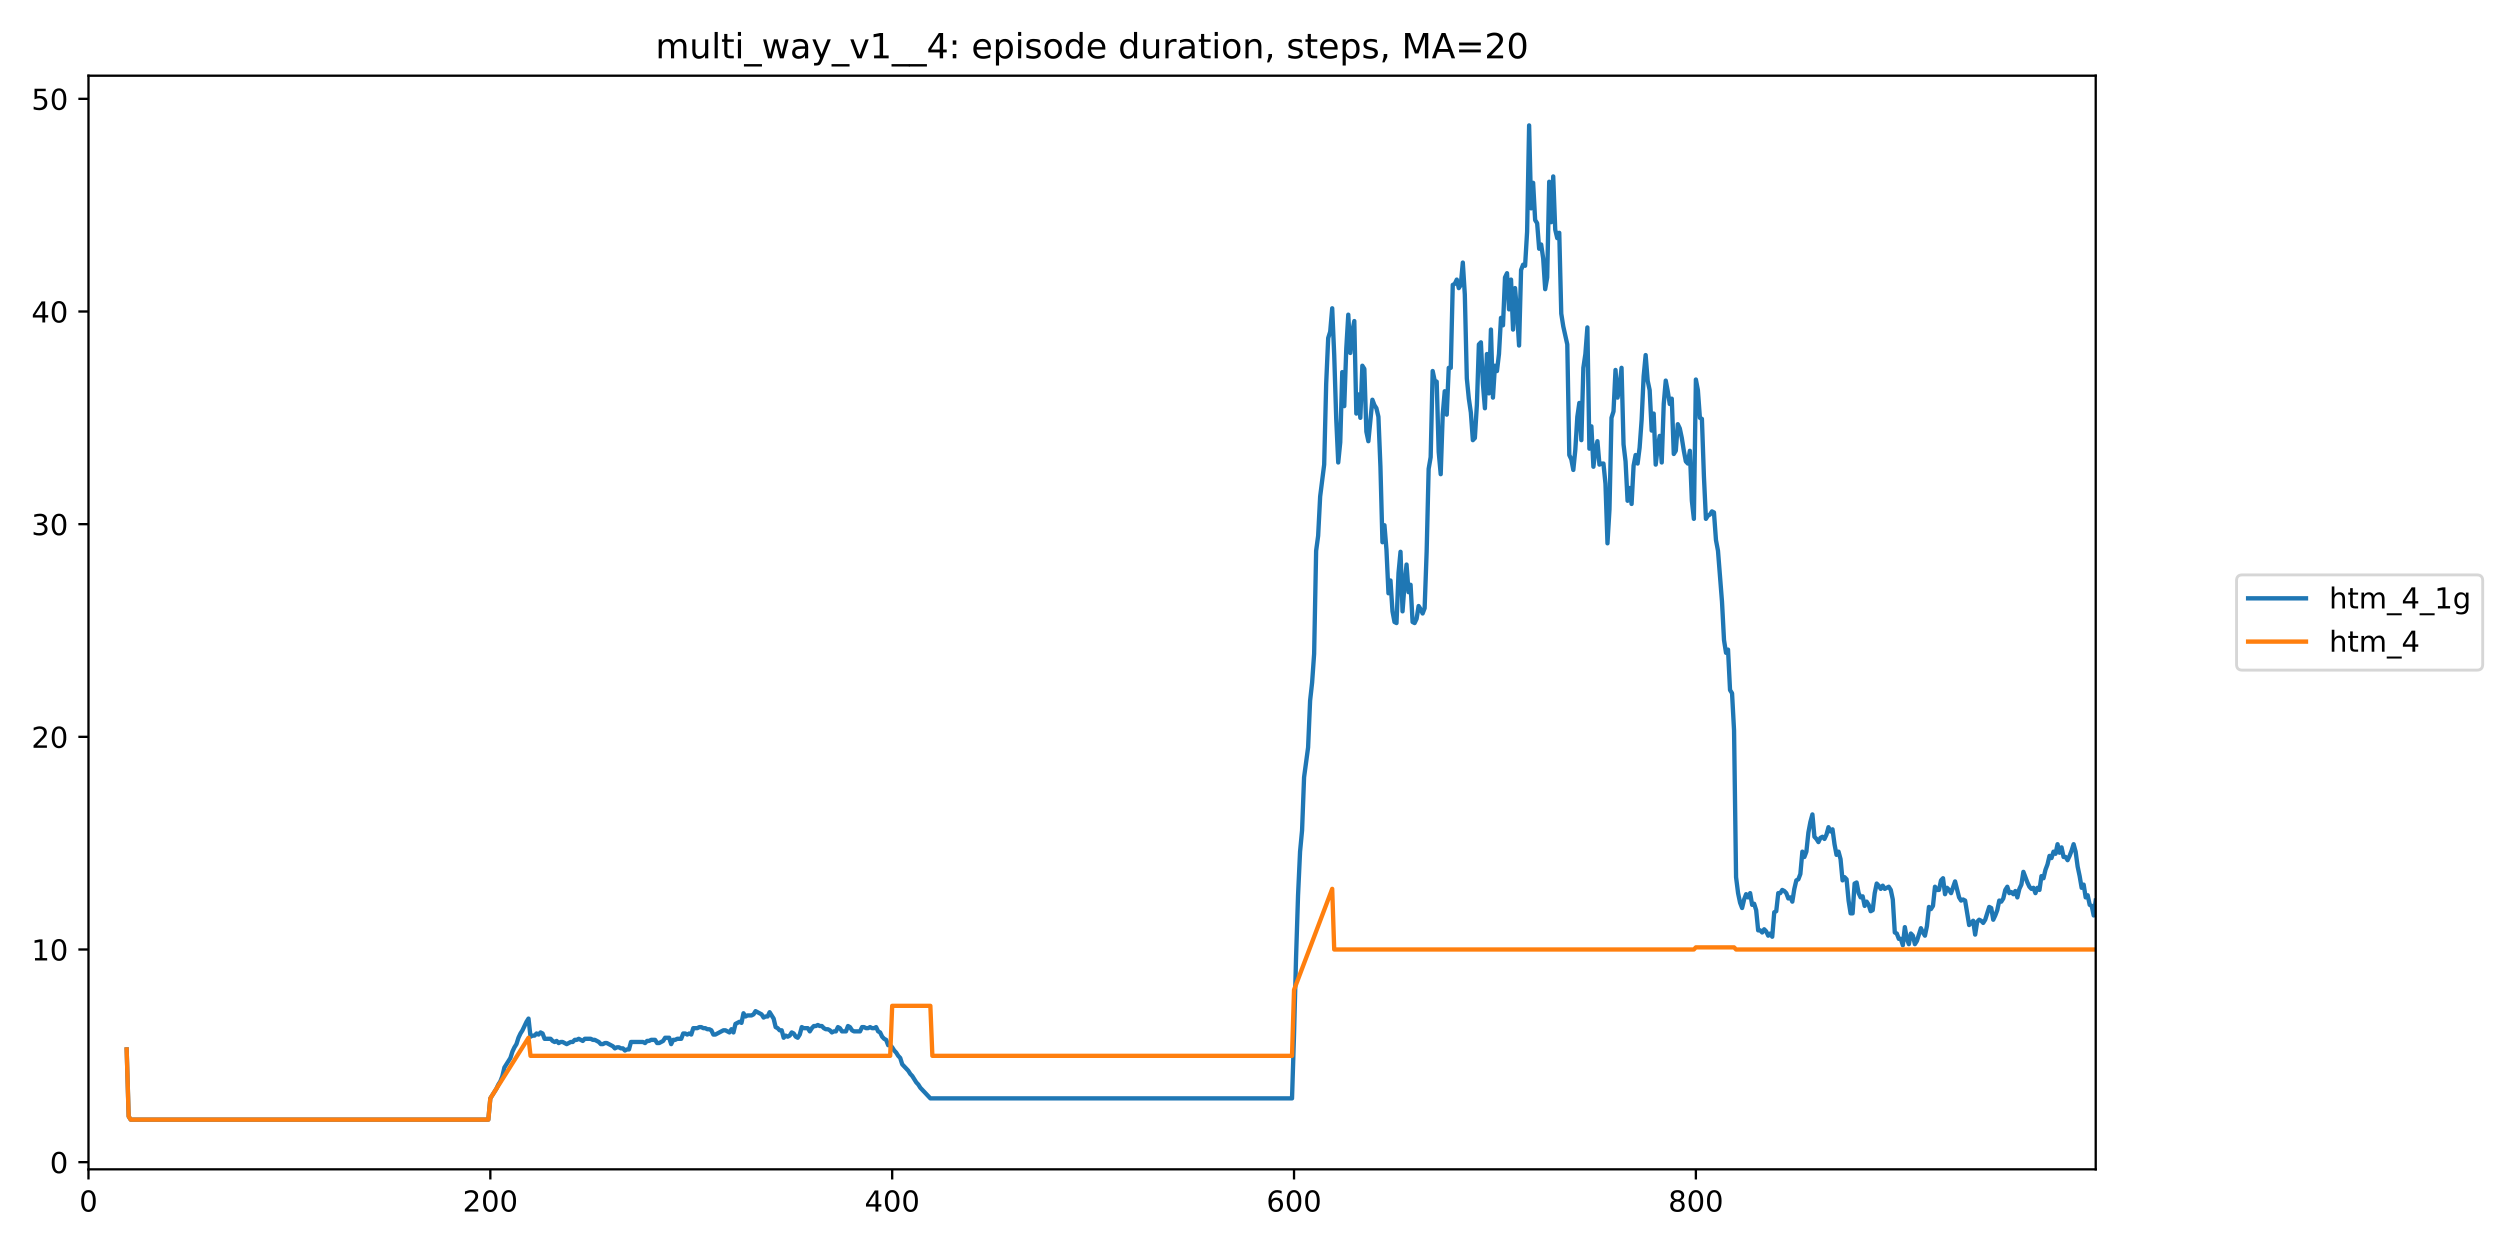 <?xml version="1.0" encoding="utf-8" standalone="no"?>
<!DOCTYPE svg PUBLIC "-//W3C//DTD SVG 1.1//EN"
  "http://www.w3.org/Graphics/SVG/1.1/DTD/svg11.dtd">
<!-- Created with matplotlib (https://matplotlib.org/) -->
<svg height="432pt" version="1.1" viewBox="0 0 864 432" width="864pt" xmlns="http://www.w3.org/2000/svg" xmlns:xlink="http://www.w3.org/1999/xlink">
 <defs>
  <style type="text/css">
*{stroke-linecap:butt;stroke-linejoin:round;}
  </style>
 </defs>
 <g id="figure_1">
  <g id="patch_1">
   <path d="M 0 432 
L 864 432 
L 864 0 
L 0 0 
z
" style="fill:#ffffff;"/>
  </g>
  <g id="axes_1">
   <g id="patch_2">
    <path d="M 30.58 404.12 
L 724.28 404.12 
L 724.28 26.16 
L 30.58 26.16 
z
" style="fill:#ffffff;"/>
   </g>
   <g id="matplotlib.axis_1">
    <g id="xtick_1">
     <g id="line2d_1">
      <defs>
       <path d="M 0 0 
L 0 3.5 
" id="m2b4b2a5bd6" style="stroke:#000000;stroke-width:0.8;"/>
      </defs>
      <g>
       <use style="stroke:#000000;stroke-width:0.8;" x="30.58" xlink:href="#m2b4b2a5bd6" y="404.12"/>
      </g>
     </g>
     <g id="text_1">
      <!-- 0 -->
      <defs>
       <path d="M 31.781 66.406 
Q 24.172 66.406 20.328 58.906 
Q 16.5 51.422 16.5 36.375 
Q 16.5 21.391 20.328 13.891 
Q 24.172 6.391 31.781 6.391 
Q 39.453 6.391 43.281 13.891 
Q 47.125 21.391 47.125 36.375 
Q 47.125 51.422 43.281 58.906 
Q 39.453 66.406 31.781 66.406 
z
M 31.781 74.219 
Q 44.047 74.219 50.516 64.516 
Q 56.984 54.828 56.984 36.375 
Q 56.984 17.969 50.516 8.266 
Q 44.047 -1.422 31.781 -1.422 
Q 19.531 -1.422 13.062 8.266 
Q 6.594 17.969 6.594 36.375 
Q 6.594 54.828 13.062 64.516 
Q 19.531 74.219 31.781 74.219 
z
" id="DejaVuSans-48"/>
      </defs>
      <g transform="translate(27.399 418.718)scale(0.1 -0.1)">
       <use xlink:href="#DejaVuSans-48"/>
      </g>
     </g>
    </g>
    <g id="xtick_2">
     <g id="line2d_2">
      <g>
       <use style="stroke:#000000;stroke-width:0.8;" x="169.459" xlink:href="#m2b4b2a5bd6" y="404.12"/>
      </g>
     </g>
     <g id="text_2">
      <!-- 200 -->
      <defs>
       <path d="M 19.188 8.297 
L 53.609 8.297 
L 53.609 0 
L 7.328 0 
L 7.328 8.297 
Q 12.938 14.109 22.625 23.891 
Q 32.328 33.688 34.812 36.531 
Q 39.547 41.844 41.422 45.531 
Q 43.312 49.219 43.312 52.781 
Q 43.312 58.594 39.234 62.25 
Q 35.156 65.922 28.609 65.922 
Q 23.969 65.922 18.812 64.312 
Q 13.672 62.703 7.812 59.422 
L 7.812 69.391 
Q 13.766 71.781 18.938 73 
Q 24.125 74.219 28.422 74.219 
Q 39.75 74.219 46.484 68.547 
Q 53.219 62.891 53.219 53.422 
Q 53.219 48.922 51.531 44.891 
Q 49.859 40.875 45.406 35.406 
Q 44.188 33.984 37.641 27.219 
Q 31.109 20.453 19.188 8.297 
z
" id="DejaVuSans-50"/>
      </defs>
      <g transform="translate(159.915 418.718)scale(0.1 -0.1)">
       <use xlink:href="#DejaVuSans-50"/>
       <use x="63.623" xlink:href="#DejaVuSans-48"/>
       <use x="127.246" xlink:href="#DejaVuSans-48"/>
      </g>
     </g>
    </g>
    <g id="xtick_3">
     <g id="line2d_3">
      <g>
       <use style="stroke:#000000;stroke-width:0.8;" x="308.338" xlink:href="#m2b4b2a5bd6" y="404.12"/>
      </g>
     </g>
     <g id="text_3">
      <!-- 400 -->
      <defs>
       <path d="M 37.797 64.312 
L 12.891 25.391 
L 37.797 25.391 
z
M 35.203 72.906 
L 47.609 72.906 
L 47.609 25.391 
L 58.016 25.391 
L 58.016 17.188 
L 47.609 17.188 
L 47.609 0 
L 37.797 0 
L 37.797 17.188 
L 4.891 17.188 
L 4.891 26.703 
z
" id="DejaVuSans-52"/>
      </defs>
      <g transform="translate(298.794 418.718)scale(0.1 -0.1)">
       <use xlink:href="#DejaVuSans-52"/>
       <use x="63.623" xlink:href="#DejaVuSans-48"/>
       <use x="127.246" xlink:href="#DejaVuSans-48"/>
      </g>
     </g>
    </g>
    <g id="xtick_4">
     <g id="line2d_4">
      <g>
       <use style="stroke:#000000;stroke-width:0.8;" x="447.217" xlink:href="#m2b4b2a5bd6" y="404.12"/>
      </g>
     </g>
     <g id="text_4">
      <!-- 600 -->
      <defs>
       <path d="M 33.016 40.375 
Q 26.375 40.375 22.484 35.828 
Q 18.609 31.297 18.609 23.391 
Q 18.609 15.531 22.484 10.953 
Q 26.375 6.391 33.016 6.391 
Q 39.656 6.391 43.531 10.953 
Q 47.406 15.531 47.406 23.391 
Q 47.406 31.297 43.531 35.828 
Q 39.656 40.375 33.016 40.375 
z
M 52.594 71.297 
L 52.594 62.312 
Q 48.875 64.062 45.094 64.984 
Q 41.312 65.922 37.594 65.922 
Q 27.828 65.922 22.672 59.328 
Q 17.531 52.734 16.797 39.406 
Q 19.672 43.656 24.016 45.922 
Q 28.375 48.188 33.594 48.188 
Q 44.578 48.188 50.953 41.516 
Q 57.328 34.859 57.328 23.391 
Q 57.328 12.156 50.688 5.359 
Q 44.047 -1.422 33.016 -1.422 
Q 20.359 -1.422 13.672 8.266 
Q 6.984 17.969 6.984 36.375 
Q 6.984 53.656 15.188 63.938 
Q 23.391 74.219 37.203 74.219 
Q 40.922 74.219 44.703 73.484 
Q 48.484 72.75 52.594 71.297 
z
" id="DejaVuSans-54"/>
      </defs>
      <g transform="translate(437.673 418.718)scale(0.1 -0.1)">
       <use xlink:href="#DejaVuSans-54"/>
       <use x="63.623" xlink:href="#DejaVuSans-48"/>
       <use x="127.246" xlink:href="#DejaVuSans-48"/>
      </g>
     </g>
    </g>
    <g id="xtick_5">
     <g id="line2d_5">
      <g>
       <use style="stroke:#000000;stroke-width:0.8;" x="586.096" xlink:href="#m2b4b2a5bd6" y="404.12"/>
      </g>
     </g>
     <g id="text_5">
      <!-- 800 -->
      <defs>
       <path d="M 31.781 34.625 
Q 24.75 34.625 20.719 30.859 
Q 16.703 27.094 16.703 20.516 
Q 16.703 13.922 20.719 10.156 
Q 24.75 6.391 31.781 6.391 
Q 38.812 6.391 42.859 10.172 
Q 46.922 13.969 46.922 20.516 
Q 46.922 27.094 42.891 30.859 
Q 38.875 34.625 31.781 34.625 
z
M 21.922 38.812 
Q 15.578 40.375 12.031 44.719 
Q 8.5 49.078 8.5 55.328 
Q 8.5 64.062 14.719 69.141 
Q 20.953 74.219 31.781 74.219 
Q 42.672 74.219 48.875 69.141 
Q 55.078 64.062 55.078 55.328 
Q 55.078 49.078 51.531 44.719 
Q 48 40.375 41.703 38.812 
Q 48.828 37.156 52.797 32.312 
Q 56.781 27.484 56.781 20.516 
Q 56.781 9.906 50.312 4.234 
Q 43.844 -1.422 31.781 -1.422 
Q 19.734 -1.422 13.25 4.234 
Q 6.781 9.906 6.781 20.516 
Q 6.781 27.484 10.781 32.312 
Q 14.797 37.156 21.922 38.812 
z
M 18.312 54.391 
Q 18.312 48.734 21.844 45.562 
Q 25.391 42.391 31.781 42.391 
Q 38.141 42.391 41.719 45.562 
Q 45.312 48.734 45.312 54.391 
Q 45.312 60.062 41.719 63.234 
Q 38.141 66.406 31.781 66.406 
Q 25.391 66.406 21.844 63.234 
Q 18.312 60.062 18.312 54.391 
z
" id="DejaVuSans-56"/>
      </defs>
      <g transform="translate(576.552 418.718)scale(0.1 -0.1)">
       <use xlink:href="#DejaVuSans-56"/>
       <use x="63.623" xlink:href="#DejaVuSans-48"/>
       <use x="127.246" xlink:href="#DejaVuSans-48"/>
      </g>
     </g>
    </g>
   </g>
   <g id="matplotlib.axis_2">
    <g id="ytick_1">
     <g id="line2d_6">
      <defs>
       <path d="M 0 0 
L -3.5 0 
" id="mb479cbe99f" style="stroke:#000000;stroke-width:0.8;"/>
      </defs>
      <g>
       <use style="stroke:#000000;stroke-width:0.8;" x="30.58" xlink:href="#mb479cbe99f" y="401.639"/>
      </g>
     </g>
     <g id="text_6">
      <!-- 0 -->
      <g transform="translate(17.218 405.439)scale(0.1 -0.1)">
       <use xlink:href="#DejaVuSans-48"/>
      </g>
     </g>
    </g>
    <g id="ytick_2">
     <g id="line2d_7">
      <g>
       <use style="stroke:#000000;stroke-width:0.8;" x="30.58" xlink:href="#mb479cbe99f" y="328.142"/>
      </g>
     </g>
     <g id="text_7">
      <!-- 10 -->
      <defs>
       <path d="M 12.406 8.297 
L 28.516 8.297 
L 28.516 63.922 
L 10.984 60.406 
L 10.984 69.391 
L 28.422 72.906 
L 38.281 72.906 
L 38.281 8.297 
L 54.391 8.297 
L 54.391 0 
L 12.406 0 
z
" id="DejaVuSans-49"/>
      </defs>
      <g transform="translate(10.855 331.941)scale(0.1 -0.1)">
       <use xlink:href="#DejaVuSans-49"/>
       <use x="63.623" xlink:href="#DejaVuSans-48"/>
      </g>
     </g>
    </g>
    <g id="ytick_3">
     <g id="line2d_8">
      <g>
       <use style="stroke:#000000;stroke-width:0.8;" x="30.58" xlink:href="#mb479cbe99f" y="254.645"/>
      </g>
     </g>
     <g id="text_8">
      <!-- 20 -->
      <g transform="translate(10.855 258.444)scale(0.1 -0.1)">
       <use xlink:href="#DejaVuSans-50"/>
       <use x="63.623" xlink:href="#DejaVuSans-48"/>
      </g>
     </g>
    </g>
    <g id="ytick_4">
     <g id="line2d_9">
      <g>
       <use style="stroke:#000000;stroke-width:0.8;" x="30.58" xlink:href="#mb479cbe99f" y="181.147"/>
      </g>
     </g>
     <g id="text_9">
      <!-- 30 -->
      <defs>
       <path d="M 40.578 39.312 
Q 47.656 37.797 51.625 33 
Q 55.609 28.219 55.609 21.188 
Q 55.609 10.406 48.188 4.484 
Q 40.766 -1.422 27.094 -1.422 
Q 22.516 -1.422 17.656 -0.516 
Q 12.797 0.391 7.625 2.203 
L 7.625 11.719 
Q 11.719 9.328 16.594 8.109 
Q 21.484 6.891 26.812 6.891 
Q 36.078 6.891 40.938 10.547 
Q 45.797 14.203 45.797 21.188 
Q 45.797 27.641 41.281 31.266 
Q 36.766 34.906 28.719 34.906 
L 20.219 34.906 
L 20.219 43.016 
L 29.109 43.016 
Q 36.375 43.016 40.234 45.922 
Q 44.094 48.828 44.094 54.297 
Q 44.094 59.906 40.109 62.906 
Q 36.141 65.922 28.719 65.922 
Q 24.656 65.922 20.016 65.031 
Q 15.375 64.156 9.812 62.312 
L 9.812 71.094 
Q 15.438 72.656 20.344 73.438 
Q 25.25 74.219 29.594 74.219 
Q 40.828 74.219 47.359 69.109 
Q 53.906 64.016 53.906 55.328 
Q 53.906 49.266 50.438 45.094 
Q 46.969 40.922 40.578 39.312 
z
" id="DejaVuSans-51"/>
      </defs>
      <g transform="translate(10.855 184.947)scale(0.1 -0.1)">
       <use xlink:href="#DejaVuSans-51"/>
       <use x="63.623" xlink:href="#DejaVuSans-48"/>
      </g>
     </g>
    </g>
    <g id="ytick_5">
     <g id="line2d_10">
      <g>
       <use style="stroke:#000000;stroke-width:0.8;" x="30.58" xlink:href="#mb479cbe99f" y="107.65"/>
      </g>
     </g>
     <g id="text_10">
      <!-- 40 -->
      <g transform="translate(10.855 111.449)scale(0.1 -0.1)">
       <use xlink:href="#DejaVuSans-52"/>
       <use x="63.623" xlink:href="#DejaVuSans-48"/>
      </g>
     </g>
    </g>
    <g id="ytick_6">
     <g id="line2d_11">
      <g>
       <use style="stroke:#000000;stroke-width:0.8;" x="30.58" xlink:href="#mb479cbe99f" y="34.153"/>
      </g>
     </g>
     <g id="text_11">
      <!-- 50 -->
      <defs>
       <path d="M 10.797 72.906 
L 49.516 72.906 
L 49.516 64.594 
L 19.828 64.594 
L 19.828 46.734 
Q 21.969 47.469 24.109 47.828 
Q 26.266 48.188 28.422 48.188 
Q 40.625 48.188 47.75 41.5 
Q 54.891 34.812 54.891 23.391 
Q 54.891 11.625 47.562 5.094 
Q 40.234 -1.422 26.906 -1.422 
Q 22.312 -1.422 17.547 -0.641 
Q 12.797 0.141 7.719 1.703 
L 7.719 11.625 
Q 12.109 9.234 16.797 8.062 
Q 21.484 6.891 26.703 6.891 
Q 35.156 6.891 40.078 11.328 
Q 45.016 15.766 45.016 23.391 
Q 45.016 31 40.078 35.438 
Q 35.156 39.891 26.703 39.891 
Q 22.75 39.891 18.812 39.016 
Q 14.891 38.141 10.797 36.281 
z
" id="DejaVuSans-53"/>
      </defs>
      <g transform="translate(10.855 37.952)scale(0.1 -0.1)">
       <use xlink:href="#DejaVuSans-53"/>
       <use x="63.623" xlink:href="#DejaVuSans-48"/>
      </g>
     </g>
    </g>
   </g>
   <g id="line2d_12">
    <path clip-path="url(#pbb607ce39f)" d="M 43.773 362.686 
L 44.468 385.838 
L 45.162 386.94 
L 168.764 386.94 
L 169.459 379.59 
L 171.542 376.283 
L 172.236 374.813 
L 172.931 373.71 
L 173.625 371.873 
L 174.32 368.933 
L 176.403 365.626 
L 177.097 363.421 
L 177.792 361.951 
L 178.486 360.848 
L 179.18 358.644 
L 179.875 357.174 
L 180.569 356.071 
L 181.958 353.131 
L 182.652 352.029 
L 183.347 358.276 
L 184.041 357.909 
L 184.736 357.909 
L 185.43 357.174 
L 186.124 357.541 
L 186.819 356.806 
L 187.513 357.174 
L 188.208 359.011 
L 190.291 359.011 
L 190.985 359.746 
L 191.679 360.113 
L 192.374 359.746 
L 193.068 360.481 
L 193.763 360.113 
L 194.457 360.113 
L 195.846 360.848 
L 197.235 360.113 
L 197.929 360.113 
L 198.623 359.379 
L 199.318 359.379 
L 200.012 359.011 
L 201.401 359.746 
L 202.095 359.011 
L 204.179 359.011 
L 204.873 359.379 
L 205.567 359.379 
L 206.956 360.113 
L 207.651 360.848 
L 208.345 360.848 
L 209.039 360.481 
L 209.734 360.481 
L 211.817 361.583 
L 212.511 362.318 
L 213.206 361.951 
L 213.9 361.951 
L 214.595 362.318 
L 215.289 362.318 
L 215.983 363.053 
L 216.678 362.686 
L 217.372 362.686 
L 218.066 360.113 
L 222.233 360.113 
L 222.927 360.481 
L 223.622 359.746 
L 224.316 359.746 
L 225.01 359.379 
L 226.399 359.379 
L 227.094 360.481 
L 227.788 360.481 
L 229.177 359.746 
L 229.871 358.644 
L 231.26 358.644 
L 231.954 360.848 
L 232.649 359.379 
L 233.343 359.379 
L 234.038 359.011 
L 235.426 359.011 
L 236.121 357.174 
L 236.815 357.174 
L 237.51 357.541 
L 238.204 357.174 
L 238.898 357.541 
L 239.593 355.336 
L 240.982 355.336 
L 241.676 354.969 
L 242.37 354.969 
L 243.065 355.336 
L 243.759 355.336 
L 244.453 355.704 
L 245.148 355.704 
L 245.842 356.071 
L 246.537 357.541 
L 247.231 357.541 
L 250.009 356.071 
L 250.703 356.071 
L 252.092 356.806 
L 252.786 355.704 
L 253.481 356.806 
L 254.175 353.866 
L 255.564 353.131 
L 256.258 353.499 
L 256.953 350.191 
L 257.647 351.294 
L 258.341 350.926 
L 259.73 350.926 
L 260.425 350.559 
L 261.119 349.456 
L 263.202 350.559 
L 263.897 351.661 
L 264.591 351.294 
L 265.285 351.294 
L 265.98 349.824 
L 267.368 352.029 
L 268.063 354.969 
L 268.757 355.336 
L 269.452 356.071 
L 270.146 356.071 
L 270.84 358.644 
L 271.535 357.909 
L 272.229 358.276 
L 272.924 357.909 
L 273.618 356.806 
L 274.312 357.174 
L 275.007 358.276 
L 275.701 358.644 
L 276.396 357.541 
L 277.09 354.969 
L 277.784 355.336 
L 279.173 355.336 
L 279.868 356.439 
L 280.562 355.336 
L 281.256 354.601 
L 281.951 354.601 
L 282.645 354.234 
L 283.34 354.601 
L 284.034 354.601 
L 284.728 355.336 
L 285.423 355.704 
L 286.117 355.704 
L 286.812 356.071 
L 287.506 356.806 
L 288.2 356.439 
L 288.895 356.439 
L 289.589 354.969 
L 290.284 355.336 
L 290.978 356.439 
L 292.367 356.439 
L 293.061 354.601 
L 293.755 354.969 
L 294.45 356.071 
L 295.144 356.439 
L 297.227 356.439 
L 297.922 354.969 
L 298.616 354.969 
L 299.311 355.336 
L 300.005 355.336 
L 300.699 354.969 
L 301.394 355.336 
L 302.088 355.336 
L 302.783 354.969 
L 303.477 356.439 
L 304.171 356.806 
L 304.866 358.276 
L 305.56 359.011 
L 306.255 359.379 
L 306.949 361.216 
L 307.643 361.216 
L 308.338 361.951 
L 309.032 363.053 
L 309.727 363.788 
L 310.421 364.891 
L 311.115 365.626 
L 311.81 367.831 
L 313.893 370.036 
L 314.587 371.138 
L 315.282 371.873 
L 316.67 374.078 
L 317.365 374.813 
L 318.059 375.915 
L 321.531 379.59 
L 446.522 379.59 
L 447.217 357.541 
L 447.911 331.082 
L 448.605 309.4 
L 449.3 294.333 
L 449.994 286.984 
L 450.689 268.609 
L 452.077 258.32 
L 452.772 242.15 
L 453.466 235.903 
L 454.161 225.981 
L 454.855 190.335 
L 455.549 185.19 
L 456.244 171.593 
L 457.633 160.568 
L 458.327 132.639 
L 459.021 116.837 
L 459.716 114.632 
L 460.41 106.548 
L 461.105 122.717 
L 461.799 144.766 
L 462.493 159.833 
L 463.188 152.851 
L 463.882 128.597 
L 464.576 140.356 
L 465.271 120.512 
L 465.965 108.753 
L 466.66 121.982 
L 467.354 114.632 
L 468.048 110.958 
L 468.743 142.929 
L 469.437 136.314 
L 470.132 144.399 
L 470.826 126.392 
L 471.52 127.494 
L 472.215 149.176 
L 472.909 152.484 
L 474.298 138.152 
L 474.992 139.989 
L 475.687 141.091 
L 476.381 144.031 
L 477.076 161.303 
L 477.77 187.395 
L 478.464 181.515 
L 479.159 189.967 
L 479.853 205.034 
L 480.548 200.624 
L 481.242 211.281 
L 481.936 214.956 
L 482.631 215.324 
L 483.325 198.052 
L 484.02 190.702 
L 484.714 211.281 
L 485.408 202.094 
L 486.103 195.112 
L 486.797 204.667 
L 487.492 202.094 
L 488.186 214.956 
L 488.88 215.324 
L 489.575 213.854 
L 490.269 209.444 
L 490.963 210.546 
L 491.658 212.016 
L 492.352 210.179 
L 493.047 190.702 
L 493.741 162.038 
L 494.435 157.996 
L 495.13 128.229 
L 495.824 131.537 
L 496.519 131.904 
L 497.213 156.158 
L 497.907 163.876 
L 498.602 143.296 
L 499.296 135.212 
L 499.991 143.296 
L 500.685 127.127 
L 501.379 127.127 
L 502.074 98.463 
L 502.768 98.096 
L 503.463 96.626 
L 504.157 99.565 
L 504.851 98.463 
L 505.546 90.746 
L 506.24 101.77 
L 506.935 130.802 
L 507.629 137.784 
L 508.323 142.561 
L 509.018 152.116 
L 509.712 151.381 
L 510.407 139.989 
L 511.101 119.042 
L 511.795 118.307 
L 512.49 132.639 
L 513.184 141.091 
L 513.878 122.35 
L 514.573 135.947 
L 515.267 113.897 
L 515.962 137.417 
L 516.656 126.392 
L 517.35 128.229 
L 518.045 122.35 
L 518.739 109.855 
L 519.434 112.427 
L 520.128 95.891 
L 520.822 94.421 
L 521.517 106.915 
L 522.211 96.626 
L 522.906 113.897 
L 523.6 99.565 
L 524.294 108.018 
L 524.989 119.41 
L 525.683 93.318 
L 526.378 91.481 
L 527.072 91.848 
L 527.766 80.089 
L 528.461 43.34 
L 529.155 72.004 
L 529.85 63.184 
L 530.544 76.046 
L 531.238 77.149 
L 531.933 85.968 
L 532.627 84.499 
L 533.322 89.276 
L 534.016 99.933 
L 534.71 95.891 
L 535.405 62.817 
L 536.099 76.781 
L 536.794 60.979 
L 537.488 79.354 
L 538.182 82.294 
L 538.877 80.456 
L 539.571 108.385 
L 540.265 112.795 
L 541.654 119.042 
L 542.349 157.261 
L 543.043 158.731 
L 543.737 162.406 
L 544.432 155.423 
L 545.126 144.031 
L 545.821 139.254 
L 546.515 152.116 
L 547.209 127.127 
L 547.904 122.35 
L 548.598 113.162 
L 549.293 155.056 
L 549.987 147.339 
L 550.681 161.303 
L 551.376 155.423 
L 552.07 152.484 
L 552.765 160.568 
L 553.459 160.201 
L 554.153 160.201 
L 554.848 167.183 
L 555.542 187.762 
L 556.237 176.003 
L 556.931 144.399 
L 557.625 142.194 
L 558.32 127.862 
L 559.014 137.417 
L 559.709 134.109 
L 560.403 127.127 
L 561.097 153.586 
L 561.792 159.466 
L 562.486 173.063 
L 563.181 168.653 
L 563.875 174.165 
L 564.569 160.936 
L 565.264 157.261 
L 565.958 160.201 
L 566.652 154.688 
L 567.347 145.134 
L 568.041 130.067 
L 568.736 122.717 
L 569.43 131.537 
L 570.124 134.844 
L 570.819 148.809 
L 571.513 142.929 
L 572.208 160.568 
L 572.902 154.688 
L 573.596 150.646 
L 574.291 159.833 
L 574.985 139.621 
L 575.68 131.537 
L 576.374 135.212 
L 577.068 139.621 
L 577.763 137.784 
L 578.457 156.893 
L 579.152 155.791 
L 579.846 146.604 
L 580.54 148.074 
L 581.235 151.381 
L 581.929 155.791 
L 582.624 159.466 
L 583.318 160.201 
L 584.012 155.791 
L 584.707 173.063 
L 585.401 179.31 
L 586.096 131.169 
L 586.79 134.844 
L 587.484 144.399 
L 588.179 144.766 
L 588.873 164.611 
L 589.567 179.31 
L 590.262 178.208 
L 590.956 177.84 
L 591.651 176.738 
L 592.345 177.105 
L 593.039 186.66 
L 593.734 190.335 
L 595.123 207.974 
L 595.817 221.204 
L 596.511 225.613 
L 597.206 224.511 
L 597.9 238.475 
L 598.595 239.578 
L 599.289 252.44 
L 599.983 303.153 
L 600.678 308.665 
L 601.372 311.973 
L 602.067 313.81 
L 602.761 310.87 
L 603.455 309.033 
L 604.15 310.135 
L 604.844 308.665 
L 605.539 312.708 
L 606.233 312.34 
L 606.927 314.545 
L 607.622 321.527 
L 608.316 321.527 
L 609.011 322.262 
L 609.705 321.16 
L 610.399 321.895 
L 611.094 323.365 
L 611.788 322.63 
L 612.483 323.732 
L 613.177 315.28 
L 613.871 314.913 
L 614.566 308.665 
L 615.26 308.665 
L 615.954 307.563 
L 616.649 307.93 
L 617.343 308.665 
L 618.038 310.503 
L 618.732 310.135 
L 619.426 311.605 
L 620.121 307.195 
L 620.815 304.256 
L 621.51 303.888 
L 622.204 302.051 
L 622.898 294.333 
L 623.593 296.171 
L 624.287 294.333 
L 624.982 287.719 
L 625.676 284.044 
L 626.37 281.471 
L 627.065 289.189 
L 627.759 289.924 
L 628.454 291.026 
L 629.148 289.556 
L 629.842 289.189 
L 630.537 289.924 
L 631.231 288.454 
L 631.926 285.881 
L 632.62 287.351 
L 633.314 286.616 
L 634.009 291.761 
L 634.703 295.436 
L 635.398 294.333 
L 636.092 296.906 
L 636.786 304.256 
L 637.481 303.153 
L 638.175 303.888 
L 638.869 311.238 
L 639.564 315.648 
L 640.258 315.648 
L 640.953 305.358 
L 641.647 304.99 
L 642.341 308.665 
L 643.036 310.135 
L 643.73 309.768 
L 644.425 313.075 
L 645.119 311.605 
L 645.813 312.708 
L 646.508 314.913 
L 647.202 314.545 
L 647.897 308.665 
L 648.591 305.358 
L 649.285 306.093 
L 649.98 307.195 
L 650.674 306.093 
L 651.369 307.195 
L 652.757 306.46 
L 653.452 307.563 
L 654.146 310.87 
L 654.841 322.262 
L 655.535 322.63 
L 656.229 324.467 
L 656.924 324.467 
L 657.618 326.672 
L 658.313 320.425 
L 659.007 324.467 
L 659.701 326.305 
L 660.396 322.63 
L 661.09 323.365 
L 661.785 326.305 
L 662.479 325.202 
L 663.868 320.792 
L 664.562 322.262 
L 665.256 323.365 
L 665.951 320.057 
L 666.645 313.443 
L 667.34 314.178 
L 668.034 313.075 
L 668.728 306.46 
L 669.423 307.563 
L 670.117 307.563 
L 670.812 304.256 
L 671.506 303.521 
L 672.2 309.033 
L 672.895 306.828 
L 673.589 307.563 
L 674.284 308.665 
L 675.672 304.623 
L 677.061 310.135 
L 677.756 311.238 
L 678.45 310.87 
L 679.144 311.238 
L 680.533 319.69 
L 681.922 318.22 
L 682.616 322.997 
L 683.311 318.587 
L 684.005 317.853 
L 684.7 318.22 
L 685.394 318.955 
L 686.088 317.853 
L 687.477 313.443 
L 688.171 313.81 
L 688.866 317.853 
L 689.56 316.383 
L 690.255 314.545 
L 690.949 311.238 
L 691.643 311.605 
L 692.338 310.503 
L 693.032 307.563 
L 693.727 306.46 
L 694.421 308.665 
L 695.115 308.298 
L 695.81 309.033 
L 696.504 307.93 
L 697.199 310.135 
L 697.893 307.195 
L 698.587 305.725 
L 699.282 301.316 
L 700.671 304.99 
L 701.365 306.46 
L 702.059 307.195 
L 702.754 306.828 
L 703.448 308.665 
L 704.143 306.828 
L 704.837 307.563 
L 705.531 302.786 
L 706.226 303.521 
L 706.92 300.581 
L 707.615 298.743 
L 708.309 295.803 
L 709.003 296.538 
L 709.698 294.333 
L 710.392 295.068 
L 711.087 291.761 
L 711.781 294.701 
L 712.475 292.863 
L 713.17 296.171 
L 713.864 296.171 
L 714.558 297.273 
L 715.253 295.803 
L 715.947 293.966 
L 716.642 291.761 
L 717.336 294.333 
L 718.03 299.478 
L 718.725 302.786 
L 719.419 306.828 
L 720.114 305.725 
L 720.808 310.135 
L 721.502 309.4 
L 722.197 312.708 
L 722.891 313.075 
L 723.586 316.383 
L 724.28 311.238 
L 724.28 311.238 
" style="fill:none;stroke:#1f77b4;stroke-linecap:square;stroke-width:1.5;"/>
   </g>
   <g id="line2d_13">
    <path clip-path="url(#pbb607ce39f)" d="M 43.773 362.686 
L 44.468 385.838 
L 45.162 386.94 
L 168.764 386.94 
L 169.459 379.59 
L 182.652 358.644 
L 183.347 364.891 
L 307.643 364.891 
L 308.338 347.619 
L 321.531 347.619 
L 322.226 364.891 
L 446.522 364.891 
L 447.217 342.107 
L 460.41 307.195 
L 461.105 328.142 
L 585.401 328.142 
L 586.096 327.407 
L 599.289 327.407 
L 599.983 328.142 
L 724.28 328.142 
L 724.28 328.142 
" style="fill:none;stroke:#ff7f0e;stroke-linecap:square;stroke-width:1.5;"/>
   </g>
   <g id="patch_3">
    <path d="M 30.58 404.12 
L 30.58 26.16 
" style="fill:none;stroke:#000000;stroke-linecap:square;stroke-linejoin:miter;stroke-width:0.8;"/>
   </g>
   <g id="patch_4">
    <path d="M 724.28 404.12 
L 724.28 26.16 
" style="fill:none;stroke:#000000;stroke-linecap:square;stroke-linejoin:miter;stroke-width:0.8;"/>
   </g>
   <g id="patch_5">
    <path d="M 30.58 404.12 
L 724.28 404.12 
" style="fill:none;stroke:#000000;stroke-linecap:square;stroke-linejoin:miter;stroke-width:0.8;"/>
   </g>
   <g id="patch_6">
    <path d="M 30.58 26.16 
L 724.28 26.16 
" style="fill:none;stroke:#000000;stroke-linecap:square;stroke-linejoin:miter;stroke-width:0.8;"/>
   </g>
   <g id="text_12">
    <!-- multi_way_v1__4: episode duration, steps, MA=20 -->
    <defs>
     <path d="M 52 44.188 
Q 55.375 50.25 60.062 53.125 
Q 64.75 56 71.094 56 
Q 79.641 56 84.281 50.016 
Q 88.922 44.047 88.922 33.016 
L 88.922 0 
L 79.891 0 
L 79.891 32.719 
Q 79.891 40.578 77.094 44.375 
Q 74.312 48.188 68.609 48.188 
Q 61.625 48.188 57.562 43.547 
Q 53.516 38.922 53.516 30.906 
L 53.516 0 
L 44.484 0 
L 44.484 32.719 
Q 44.484 40.625 41.703 44.406 
Q 38.922 48.188 33.109 48.188 
Q 26.219 48.188 22.156 43.531 
Q 18.109 38.875 18.109 30.906 
L 18.109 0 
L 9.078 0 
L 9.078 54.688 
L 18.109 54.688 
L 18.109 46.188 
Q 21.188 51.219 25.484 53.609 
Q 29.781 56 35.688 56 
Q 41.656 56 45.828 52.969 
Q 50 49.953 52 44.188 
z
" id="DejaVuSans-109"/>
     <path d="M 8.5 21.578 
L 8.5 54.688 
L 17.484 54.688 
L 17.484 21.922 
Q 17.484 14.156 20.5 10.266 
Q 23.531 6.391 29.594 6.391 
Q 36.859 6.391 41.078 11.031 
Q 45.312 15.672 45.312 23.688 
L 45.312 54.688 
L 54.297 54.688 
L 54.297 0 
L 45.312 0 
L 45.312 8.406 
Q 42.047 3.422 37.719 1 
Q 33.406 -1.422 27.688 -1.422 
Q 18.266 -1.422 13.375 4.438 
Q 8.5 10.297 8.5 21.578 
z
M 31.109 56 
z
" id="DejaVuSans-117"/>
     <path d="M 9.422 75.984 
L 18.406 75.984 
L 18.406 0 
L 9.422 0 
z
" id="DejaVuSans-108"/>
     <path d="M 18.312 70.219 
L 18.312 54.688 
L 36.812 54.688 
L 36.812 47.703 
L 18.312 47.703 
L 18.312 18.016 
Q 18.312 11.328 20.141 9.422 
Q 21.969 7.516 27.594 7.516 
L 36.812 7.516 
L 36.812 0 
L 27.594 0 
Q 17.188 0 13.234 3.875 
Q 9.281 7.766 9.281 18.016 
L 9.281 47.703 
L 2.688 47.703 
L 2.688 54.688 
L 9.281 54.688 
L 9.281 70.219 
z
" id="DejaVuSans-116"/>
     <path d="M 9.422 54.688 
L 18.406 54.688 
L 18.406 0 
L 9.422 0 
z
M 9.422 75.984 
L 18.406 75.984 
L 18.406 64.594 
L 9.422 64.594 
z
" id="DejaVuSans-105"/>
     <path d="M 50.984 -16.609 
L 50.984 -23.578 
L -0.984 -23.578 
L -0.984 -16.609 
z
" id="DejaVuSans-95"/>
     <path d="M 4.203 54.688 
L 13.188 54.688 
L 24.422 12.016 
L 35.594 54.688 
L 46.188 54.688 
L 57.422 12.016 
L 68.609 54.688 
L 77.594 54.688 
L 63.281 0 
L 52.688 0 
L 40.922 44.828 
L 29.109 0 
L 18.5 0 
z
" id="DejaVuSans-119"/>
     <path d="M 34.281 27.484 
Q 23.391 27.484 19.188 25 
Q 14.984 22.516 14.984 16.5 
Q 14.984 11.719 18.141 8.906 
Q 21.297 6.109 26.703 6.109 
Q 34.188 6.109 38.703 11.406 
Q 43.219 16.703 43.219 25.484 
L 43.219 27.484 
z
M 52.203 31.203 
L 52.203 0 
L 43.219 0 
L 43.219 8.297 
Q 40.141 3.328 35.547 0.953 
Q 30.953 -1.422 24.312 -1.422 
Q 15.922 -1.422 10.953 3.297 
Q 6 8.016 6 15.922 
Q 6 25.141 12.172 29.828 
Q 18.359 34.516 30.609 34.516 
L 43.219 34.516 
L 43.219 35.406 
Q 43.219 41.609 39.141 45 
Q 35.062 48.391 27.688 48.391 
Q 23 48.391 18.547 47.266 
Q 14.109 46.141 10.016 43.891 
L 10.016 52.203 
Q 14.938 54.109 19.578 55.047 
Q 24.219 56 28.609 56 
Q 40.484 56 46.344 49.844 
Q 52.203 43.703 52.203 31.203 
z
" id="DejaVuSans-97"/>
     <path d="M 32.172 -5.078 
Q 28.375 -14.844 24.75 -17.812 
Q 21.141 -20.797 15.094 -20.797 
L 7.906 -20.797 
L 7.906 -13.281 
L 13.188 -13.281 
Q 16.891 -13.281 18.938 -11.516 
Q 21 -9.766 23.484 -3.219 
L 25.094 0.875 
L 2.984 54.688 
L 12.5 54.688 
L 29.594 11.922 
L 46.688 54.688 
L 56.203 54.688 
z
" id="DejaVuSans-121"/>
     <path d="M 2.984 54.688 
L 12.5 54.688 
L 29.594 8.797 
L 46.688 54.688 
L 56.203 54.688 
L 35.688 0 
L 23.484 0 
z
" id="DejaVuSans-118"/>
     <path d="M 11.719 12.406 
L 22.016 12.406 
L 22.016 0 
L 11.719 0 
z
M 11.719 51.703 
L 22.016 51.703 
L 22.016 39.312 
L 11.719 39.312 
z
" id="DejaVuSans-58"/>
     <path id="DejaVuSans-32"/>
     <path d="M 56.203 29.594 
L 56.203 25.203 
L 14.891 25.203 
Q 15.484 15.922 20.484 11.062 
Q 25.484 6.203 34.422 6.203 
Q 39.594 6.203 44.453 7.469 
Q 49.312 8.734 54.109 11.281 
L 54.109 2.781 
Q 49.266 0.734 44.188 -0.344 
Q 39.109 -1.422 33.891 -1.422 
Q 20.797 -1.422 13.156 6.188 
Q 5.516 13.812 5.516 26.812 
Q 5.516 40.234 12.766 48.109 
Q 20.016 56 32.328 56 
Q 43.359 56 49.781 48.891 
Q 56.203 41.797 56.203 29.594 
z
M 47.219 32.234 
Q 47.125 39.594 43.094 43.984 
Q 39.062 48.391 32.422 48.391 
Q 24.906 48.391 20.391 44.141 
Q 15.875 39.891 15.188 32.172 
z
" id="DejaVuSans-101"/>
     <path d="M 18.109 8.203 
L 18.109 -20.797 
L 9.078 -20.797 
L 9.078 54.688 
L 18.109 54.688 
L 18.109 46.391 
Q 20.953 51.266 25.266 53.625 
Q 29.594 56 35.594 56 
Q 45.562 56 51.781 48.094 
Q 58.016 40.188 58.016 27.297 
Q 58.016 14.406 51.781 6.484 
Q 45.562 -1.422 35.594 -1.422 
Q 29.594 -1.422 25.266 0.953 
Q 20.953 3.328 18.109 8.203 
z
M 48.688 27.297 
Q 48.688 37.203 44.609 42.844 
Q 40.531 48.484 33.406 48.484 
Q 26.266 48.484 22.188 42.844 
Q 18.109 37.203 18.109 27.297 
Q 18.109 17.391 22.188 11.75 
Q 26.266 6.109 33.406 6.109 
Q 40.531 6.109 44.609 11.75 
Q 48.688 17.391 48.688 27.297 
z
" id="DejaVuSans-112"/>
     <path d="M 44.281 53.078 
L 44.281 44.578 
Q 40.484 46.531 36.375 47.5 
Q 32.281 48.484 27.875 48.484 
Q 21.188 48.484 17.844 46.438 
Q 14.5 44.391 14.5 40.281 
Q 14.5 37.156 16.891 35.375 
Q 19.281 33.594 26.516 31.984 
L 29.594 31.297 
Q 39.156 29.25 43.188 25.516 
Q 47.219 21.781 47.219 15.094 
Q 47.219 7.469 41.188 3.016 
Q 35.156 -1.422 24.609 -1.422 
Q 20.219 -1.422 15.453 -0.562 
Q 10.688 0.297 5.422 2 
L 5.422 11.281 
Q 10.406 8.688 15.234 7.391 
Q 20.062 6.109 24.812 6.109 
Q 31.156 6.109 34.562 8.281 
Q 37.984 10.453 37.984 14.406 
Q 37.984 18.062 35.516 20.016 
Q 33.062 21.969 24.703 23.781 
L 21.578 24.516 
Q 13.234 26.266 9.516 29.906 
Q 5.812 33.547 5.812 39.891 
Q 5.812 47.609 11.281 51.797 
Q 16.75 56 26.812 56 
Q 31.781 56 36.172 55.266 
Q 40.578 54.547 44.281 53.078 
z
" id="DejaVuSans-115"/>
     <path d="M 30.609 48.391 
Q 23.391 48.391 19.188 42.75 
Q 14.984 37.109 14.984 27.297 
Q 14.984 17.484 19.156 11.844 
Q 23.344 6.203 30.609 6.203 
Q 37.797 6.203 41.984 11.859 
Q 46.188 17.531 46.188 27.297 
Q 46.188 37.016 41.984 42.703 
Q 37.797 48.391 30.609 48.391 
z
M 30.609 56 
Q 42.328 56 49.016 48.375 
Q 55.719 40.766 55.719 27.297 
Q 55.719 13.875 49.016 6.219 
Q 42.328 -1.422 30.609 -1.422 
Q 18.844 -1.422 12.172 6.219 
Q 5.516 13.875 5.516 27.297 
Q 5.516 40.766 12.172 48.375 
Q 18.844 56 30.609 56 
z
" id="DejaVuSans-111"/>
     <path d="M 45.406 46.391 
L 45.406 75.984 
L 54.391 75.984 
L 54.391 0 
L 45.406 0 
L 45.406 8.203 
Q 42.578 3.328 38.25 0.953 
Q 33.938 -1.422 27.875 -1.422 
Q 17.969 -1.422 11.734 6.484 
Q 5.516 14.406 5.516 27.297 
Q 5.516 40.188 11.734 48.094 
Q 17.969 56 27.875 56 
Q 33.938 56 38.25 53.625 
Q 42.578 51.266 45.406 46.391 
z
M 14.797 27.297 
Q 14.797 17.391 18.875 11.75 
Q 22.953 6.109 30.078 6.109 
Q 37.203 6.109 41.297 11.75 
Q 45.406 17.391 45.406 27.297 
Q 45.406 37.203 41.297 42.844 
Q 37.203 48.484 30.078 48.484 
Q 22.953 48.484 18.875 42.844 
Q 14.797 37.203 14.797 27.297 
z
" id="DejaVuSans-100"/>
     <path d="M 41.109 46.297 
Q 39.594 47.172 37.812 47.578 
Q 36.031 48 33.891 48 
Q 26.266 48 22.188 43.047 
Q 18.109 38.094 18.109 28.812 
L 18.109 0 
L 9.078 0 
L 9.078 54.688 
L 18.109 54.688 
L 18.109 46.188 
Q 20.953 51.172 25.484 53.578 
Q 30.031 56 36.531 56 
Q 37.453 56 38.578 55.875 
Q 39.703 55.766 41.062 55.516 
z
" id="DejaVuSans-114"/>
     <path d="M 54.891 33.016 
L 54.891 0 
L 45.906 0 
L 45.906 32.719 
Q 45.906 40.484 42.875 44.328 
Q 39.844 48.188 33.797 48.188 
Q 26.516 48.188 22.312 43.547 
Q 18.109 38.922 18.109 30.906 
L 18.109 0 
L 9.078 0 
L 9.078 54.688 
L 18.109 54.688 
L 18.109 46.188 
Q 21.344 51.125 25.703 53.562 
Q 30.078 56 35.797 56 
Q 45.219 56 50.047 50.172 
Q 54.891 44.344 54.891 33.016 
z
" id="DejaVuSans-110"/>
     <path d="M 11.719 12.406 
L 22.016 12.406 
L 22.016 4 
L 14.016 -11.625 
L 7.719 -11.625 
L 11.719 4 
z
" id="DejaVuSans-44"/>
     <path d="M 9.812 72.906 
L 24.516 72.906 
L 43.109 23.297 
L 61.812 72.906 
L 76.516 72.906 
L 76.516 0 
L 66.891 0 
L 66.891 64.016 
L 48.094 14.016 
L 38.188 14.016 
L 19.391 64.016 
L 19.391 0 
L 9.812 0 
z
" id="DejaVuSans-77"/>
     <path d="M 34.188 63.188 
L 20.797 26.906 
L 47.609 26.906 
z
M 28.609 72.906 
L 39.797 72.906 
L 67.578 0 
L 57.328 0 
L 50.688 18.703 
L 17.828 18.703 
L 11.188 0 
L 0.781 0 
z
" id="DejaVuSans-65"/>
     <path d="M 10.594 45.406 
L 73.188 45.406 
L 73.188 37.203 
L 10.594 37.203 
z
M 10.594 25.484 
L 73.188 25.484 
L 73.188 17.188 
L 10.594 17.188 
z
" id="DejaVuSans-61"/>
    </defs>
    <g transform="translate(226.552 20.16)scale(0.12 -0.12)">
     <use xlink:href="#DejaVuSans-109"/>
     <use x="97.412" xlink:href="#DejaVuSans-117"/>
     <use x="160.791" xlink:href="#DejaVuSans-108"/>
     <use x="188.574" xlink:href="#DejaVuSans-116"/>
     <use x="227.783" xlink:href="#DejaVuSans-105"/>
     <use x="255.566" xlink:href="#DejaVuSans-95"/>
     <use x="305.566" xlink:href="#DejaVuSans-119"/>
     <use x="387.354" xlink:href="#DejaVuSans-97"/>
     <use x="448.633" xlink:href="#DejaVuSans-121"/>
     <use x="507.812" xlink:href="#DejaVuSans-95"/>
     <use x="557.812" xlink:href="#DejaVuSans-118"/>
     <use x="616.992" xlink:href="#DejaVuSans-49"/>
     <use x="680.615" xlink:href="#DejaVuSans-95"/>
     <use x="730.615" xlink:href="#DejaVuSans-95"/>
     <use x="780.615" xlink:href="#DejaVuSans-52"/>
     <use x="844.238" xlink:href="#DejaVuSans-58"/>
     <use x="877.93" xlink:href="#DejaVuSans-32"/>
     <use x="909.717" xlink:href="#DejaVuSans-101"/>
     <use x="971.24" xlink:href="#DejaVuSans-112"/>
     <use x="1034.717" xlink:href="#DejaVuSans-105"/>
     <use x="1062.5" xlink:href="#DejaVuSans-115"/>
     <use x="1114.6" xlink:href="#DejaVuSans-111"/>
     <use x="1175.781" xlink:href="#DejaVuSans-100"/>
     <use x="1239.258" xlink:href="#DejaVuSans-101"/>
     <use x="1300.781" xlink:href="#DejaVuSans-32"/>
     <use x="1332.568" xlink:href="#DejaVuSans-100"/>
     <use x="1396.045" xlink:href="#DejaVuSans-117"/>
     <use x="1459.424" xlink:href="#DejaVuSans-114"/>
     <use x="1500.537" xlink:href="#DejaVuSans-97"/>
     <use x="1561.816" xlink:href="#DejaVuSans-116"/>
     <use x="1601.025" xlink:href="#DejaVuSans-105"/>
     <use x="1628.809" xlink:href="#DejaVuSans-111"/>
     <use x="1689.99" xlink:href="#DejaVuSans-110"/>
     <use x="1753.369" xlink:href="#DejaVuSans-44"/>
     <use x="1785.156" xlink:href="#DejaVuSans-32"/>
     <use x="1816.943" xlink:href="#DejaVuSans-115"/>
     <use x="1869.043" xlink:href="#DejaVuSans-116"/>
     <use x="1908.252" xlink:href="#DejaVuSans-101"/>
     <use x="1969.775" xlink:href="#DejaVuSans-112"/>
     <use x="2033.252" xlink:href="#DejaVuSans-115"/>
     <use x="2085.352" xlink:href="#DejaVuSans-44"/>
     <use x="2117.139" xlink:href="#DejaVuSans-32"/>
     <use x="2148.926" xlink:href="#DejaVuSans-77"/>
     <use x="2235.205" xlink:href="#DejaVuSans-65"/>
     <use x="2303.613" xlink:href="#DejaVuSans-61"/>
     <use x="2387.402" xlink:href="#DejaVuSans-50"/>
     <use x="2451.025" xlink:href="#DejaVuSans-48"/>
    </g>
   </g>
   <g id="legend_1">
    <g id="patch_7">
     <path d="M 774.948 231.596 
L 856.02 231.596 
Q 858.02 231.596 858.02 229.596 
L 858.02 200.684 
Q 858.02 198.684 856.02 198.684 
L 774.948 198.684 
Q 772.948 198.684 772.948 200.684 
L 772.948 229.596 
Q 772.948 231.596 774.948 231.596 
z
" style="fill:#ffffff;opacity:0.8;stroke:#cccccc;stroke-linejoin:miter;"/>
    </g>
    <g id="line2d_14">
     <path d="M 776.948 206.782 
L 796.948 206.782 
" style="fill:none;stroke:#1f77b4;stroke-linecap:square;stroke-width:1.5;"/>
    </g>
    <g id="line2d_15"/>
    <g id="text_13">
     <!-- htm_4_1g -->
     <defs>
      <path d="M 54.891 33.016 
L 54.891 0 
L 45.906 0 
L 45.906 32.719 
Q 45.906 40.484 42.875 44.328 
Q 39.844 48.188 33.797 48.188 
Q 26.516 48.188 22.312 43.547 
Q 18.109 38.922 18.109 30.906 
L 18.109 0 
L 9.078 0 
L 9.078 75.984 
L 18.109 75.984 
L 18.109 46.188 
Q 21.344 51.125 25.703 53.562 
Q 30.078 56 35.797 56 
Q 45.219 56 50.047 50.172 
Q 54.891 44.344 54.891 33.016 
z
" id="DejaVuSans-104"/>
      <path d="M 45.406 27.984 
Q 45.406 37.75 41.375 43.109 
Q 37.359 48.484 30.078 48.484 
Q 22.859 48.484 18.828 43.109 
Q 14.797 37.75 14.797 27.984 
Q 14.797 18.266 18.828 12.891 
Q 22.859 7.516 30.078 7.516 
Q 37.359 7.516 41.375 12.891 
Q 45.406 18.266 45.406 27.984 
z
M 54.391 6.781 
Q 54.391 -7.172 48.188 -13.984 
Q 42 -20.797 29.203 -20.797 
Q 24.469 -20.797 20.266 -20.094 
Q 16.062 -19.391 12.109 -17.922 
L 12.109 -9.188 
Q 16.062 -11.328 19.922 -12.344 
Q 23.781 -13.375 27.781 -13.375 
Q 36.625 -13.375 41.016 -8.766 
Q 45.406 -4.156 45.406 5.172 
L 45.406 9.625 
Q 42.625 4.781 38.281 2.391 
Q 33.938 0 27.875 0 
Q 17.828 0 11.672 7.656 
Q 5.516 15.328 5.516 27.984 
Q 5.516 40.672 11.672 48.328 
Q 17.828 56 27.875 56 
Q 33.938 56 38.281 53.609 
Q 42.625 51.219 45.406 46.391 
L 45.406 54.688 
L 54.391 54.688 
z
" id="DejaVuSans-103"/>
     </defs>
     <g transform="translate(804.948 210.282)scale(0.1 -0.1)">
      <use xlink:href="#DejaVuSans-104"/>
      <use x="63.379" xlink:href="#DejaVuSans-116"/>
      <use x="102.588" xlink:href="#DejaVuSans-109"/>
      <use x="200" xlink:href="#DejaVuSans-95"/>
      <use x="250" xlink:href="#DejaVuSans-52"/>
      <use x="313.623" xlink:href="#DejaVuSans-95"/>
      <use x="363.623" xlink:href="#DejaVuSans-49"/>
      <use x="427.246" xlink:href="#DejaVuSans-103"/>
     </g>
    </g>
    <g id="line2d_16">
     <path d="M 776.948 221.738 
L 796.948 221.738 
" style="fill:none;stroke:#ff7f0e;stroke-linecap:square;stroke-width:1.5;"/>
    </g>
    <g id="line2d_17"/>
    <g id="text_14">
     <!-- htm_4 -->
     <g transform="translate(804.948 225.238)scale(0.1 -0.1)">
      <use xlink:href="#DejaVuSans-104"/>
      <use x="63.379" xlink:href="#DejaVuSans-116"/>
      <use x="102.588" xlink:href="#DejaVuSans-109"/>
      <use x="200" xlink:href="#DejaVuSans-95"/>
      <use x="250" xlink:href="#DejaVuSans-52"/>
     </g>
    </g>
   </g>
  </g>
 </g>
 <defs>
  <clipPath id="pbb607ce39f">
   <rect height="377.96" width="693.7" x="30.58" y="26.16"/>
  </clipPath>
 </defs>
</svg>
